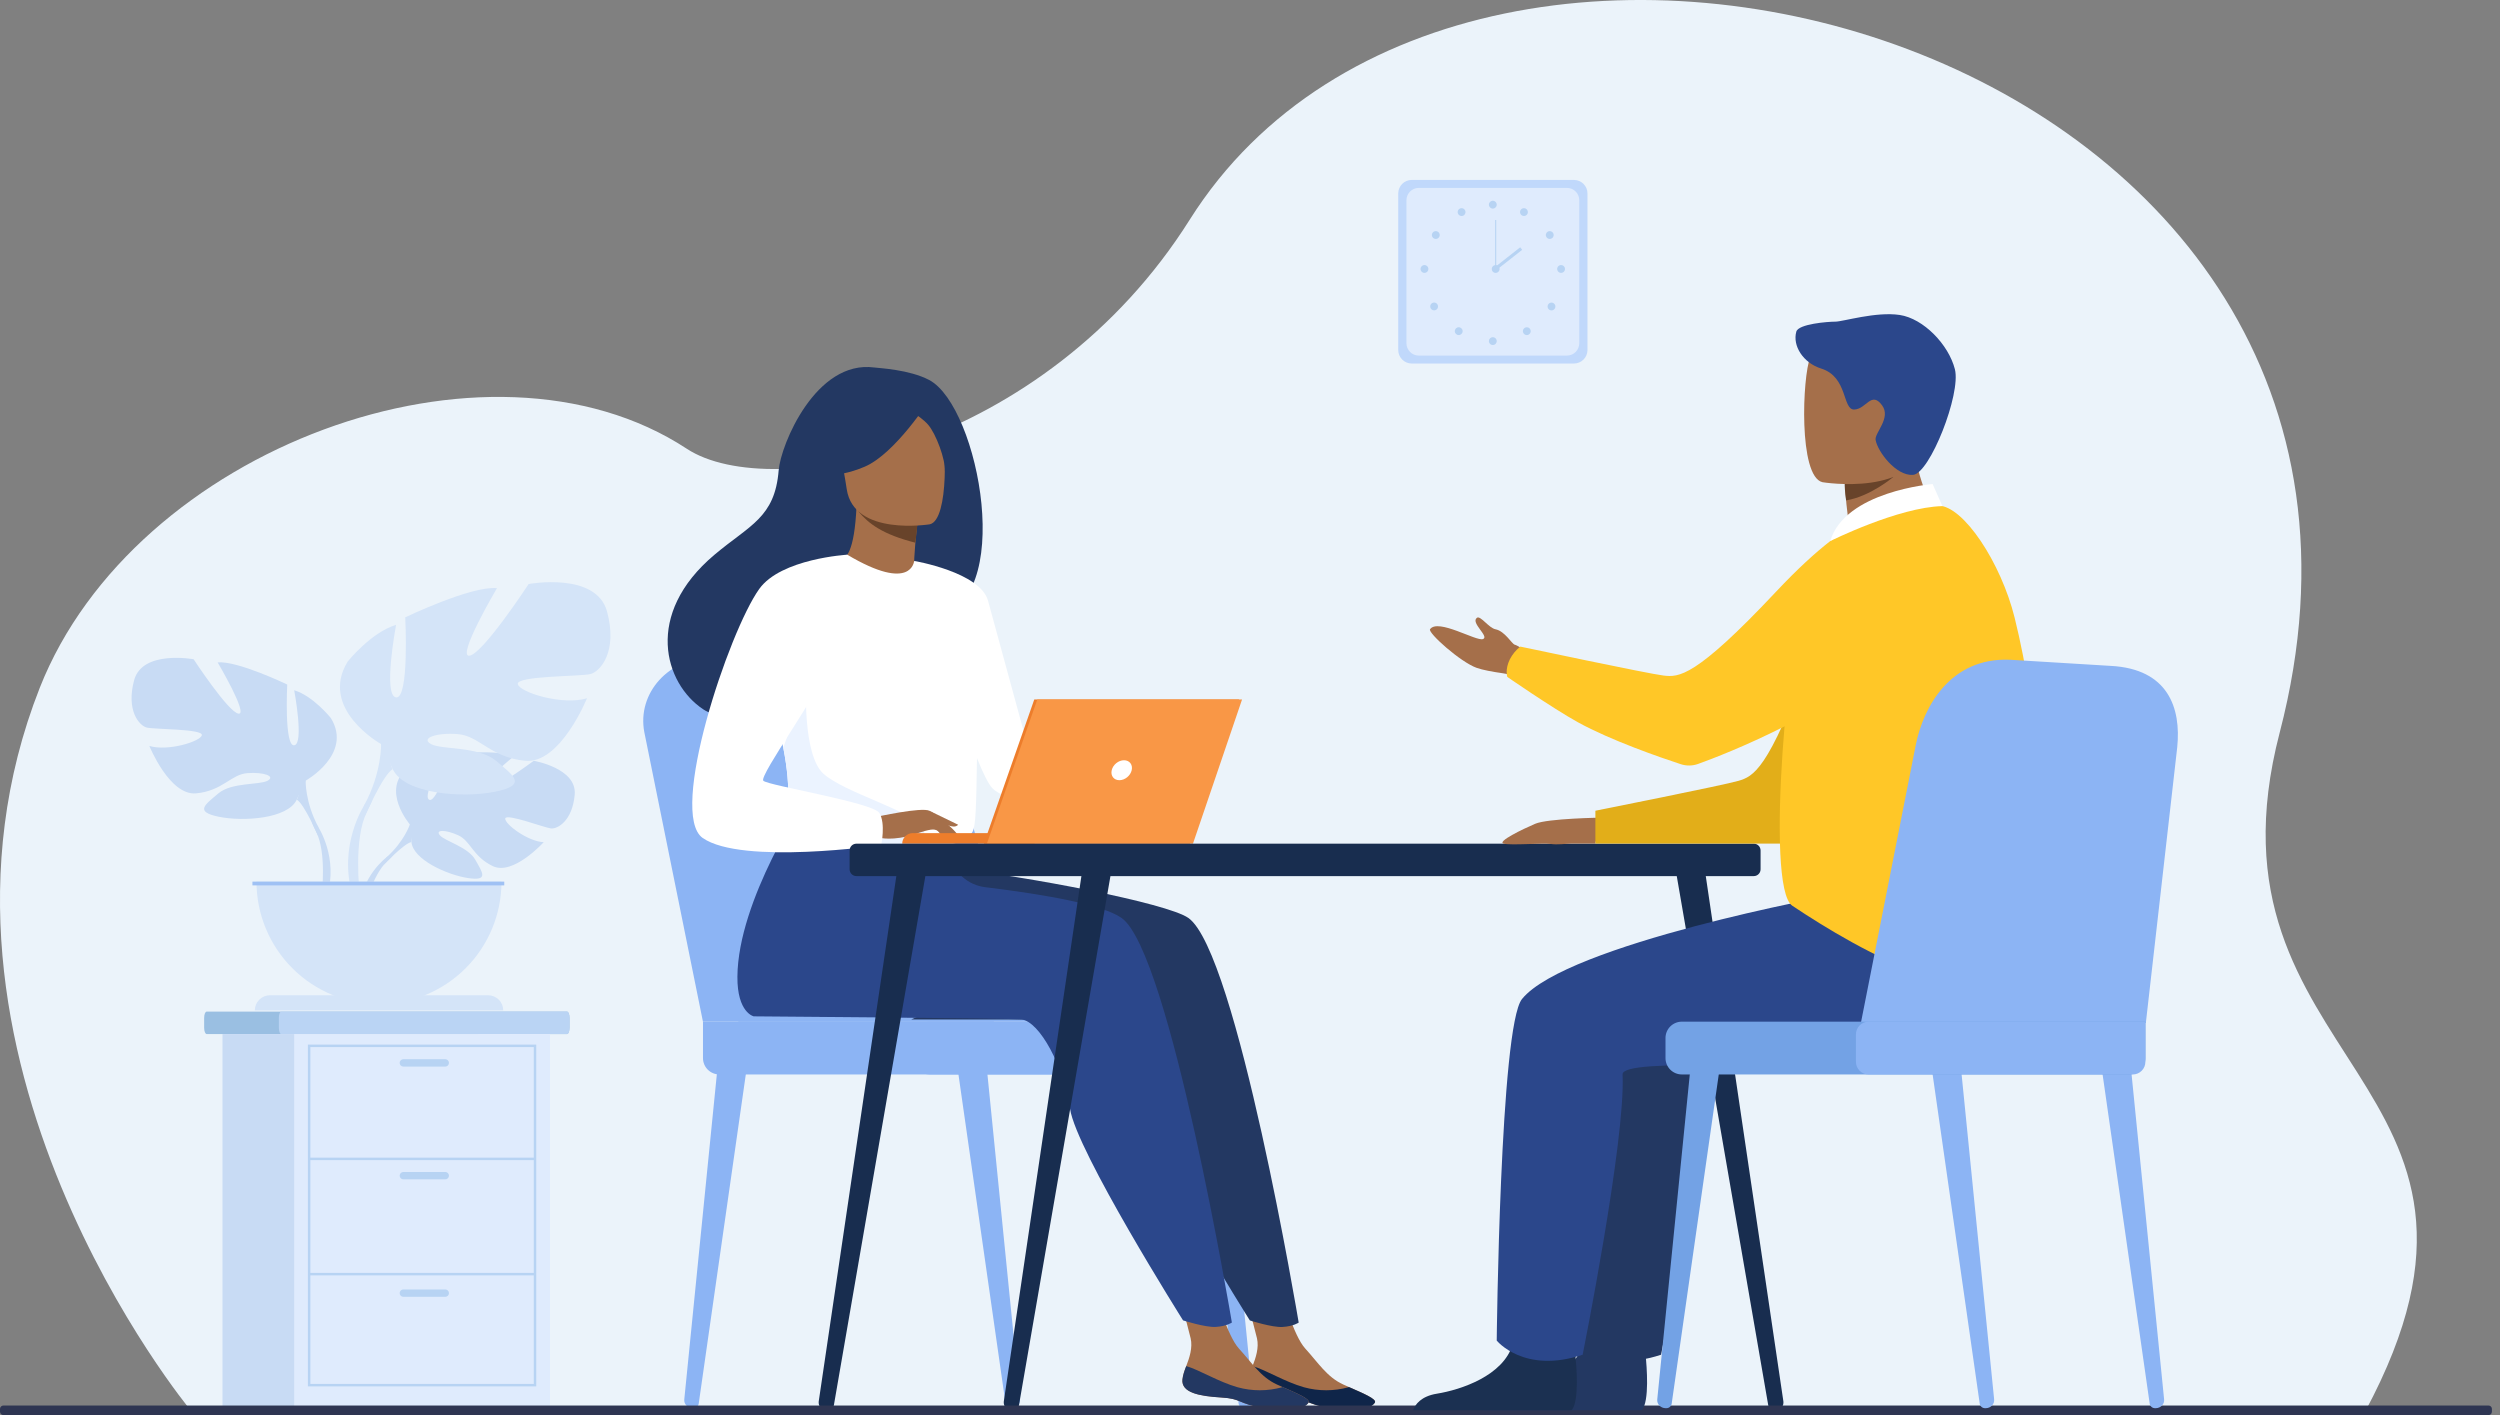 <svg width="212" height="120" viewBox="0 0 212 120" fill="none" xmlns="http://www.w3.org/2000/svg">
<rect x="0" y="0" width="212" height="120" fill="#808080" stroke="none"/>
<g clip-path="url(#clip0_1590_2861)">
<path d="M16.197 119.633C16.197 119.633 -8.881 89.425 3.372 58.325C11.361 38.054 41.325 26.946 58.24 38.054C65.443 42.785 88.553 38.213 100.891 18.627C124.872 -19.434 208.554 3.681 193.319 62.118C185.947 90.398 215.757 91.421 200.568 119.693L16.197 119.633Z" fill="#EBF3FA"/>
<path d="M34.758 69.914C34.758 69.914 32.228 66.963 34.602 65.089C34.602 65.089 36.335 64.04 37.748 64.124C37.748 64.124 35.746 67.48 36.394 67.817C37.042 68.154 38.356 63.912 38.356 63.912C38.356 63.912 42.3 63.529 43.57 64.136C43.57 64.136 40.197 66.895 40.908 67.059C41.618 67.224 45.261 64.515 45.261 64.515C45.261 64.515 48.932 65.14 48.736 67.38C48.54 69.62 47.275 70.311 46.723 70.251C46.17 70.192 42.914 68.95 42.846 69.406C42.777 69.862 44.733 71.35 46.104 71.419C46.104 71.419 43.515 74.274 41.795 73.45C40.075 72.626 39.931 71.321 38.856 70.831C37.781 70.341 36.868 70.342 37.31 70.841C37.752 71.341 39.696 71.826 40.307 72.911C40.919 73.996 41.471 74.728 39.691 74.46C37.911 74.192 35.018 72.889 34.89 71.398L34.758 69.914Z" fill="#C8DBF4"/>
<path d="M46.933 67.447C46.933 67.447 36.961 67.062 34.758 69.914C34.758 69.914 34.271 71.373 32.772 72.702L32.539 73.338C32.539 73.338 34.267 71.516 34.885 71.406C34.882 71.406 33.916 67.873 46.933 67.447Z" fill="#C8DBF4"/>
<path d="M32.773 72.704C32.773 72.704 30.633 74.287 30.484 77.115L30.873 77.15C30.873 77.15 31.557 74.225 32.792 73.082C34.028 71.939 32.773 72.704 32.773 72.704Z" fill="#C8DBF4"/>
<path d="M25.914 66.204C25.914 66.204 29.937 63.951 28.059 60.893C28.059 60.893 26.557 59.016 24.948 58.533C24.948 58.533 25.806 63.093 24.948 63.2C24.09 63.308 24.358 58.05 24.358 58.05C24.358 58.05 20.12 56.009 18.457 56.172C18.457 56.172 21.086 60.625 20.228 60.517C19.369 60.41 16.419 55.904 16.419 55.904C16.419 55.904 12.073 55.1 11.376 57.675C10.679 60.25 11.806 61.537 12.449 61.698C13.093 61.859 17.221 61.805 17.116 62.342C17.011 62.879 14.219 63.736 12.664 63.254C12.664 63.254 14.379 67.491 16.633 67.277C18.887 67.062 19.583 65.668 20.979 65.562C22.374 65.456 23.392 65.83 22.693 66.205C21.995 66.58 19.636 66.329 18.509 67.286C17.381 68.244 16.471 68.834 18.563 69.263C20.654 69.692 24.41 69.424 25.161 67.815L25.914 66.204Z" fill="#C8DBF4"/>
<path d="M13.367 58.48C13.367 58.48 24.632 62.128 25.92 66.204C25.92 66.204 25.866 68.029 26.992 70.121V70.923C26.992 70.923 25.813 68.186 25.168 67.811C25.168 67.814 27.69 64.274 13.367 58.48Z" fill="#C8DBF4"/>
<path d="M26.985 70.122C26.985 70.122 28.722 72.76 27.73 75.971L27.283 75.851C27.283 75.851 27.717 72.314 26.808 70.535C25.899 68.756 26.985 70.122 26.985 70.122Z" fill="#C8DBF4"/>
<path d="M32.315 63.098C32.315 63.098 27.011 60.128 29.486 56.098C29.486 56.098 31.467 53.623 33.587 52.987C33.587 52.987 32.456 58.997 33.587 59.139C34.719 59.281 34.365 52.35 34.365 52.35C34.365 52.35 39.952 49.666 42.144 49.875C42.144 49.875 38.679 55.744 39.81 55.603C40.941 55.462 44.831 49.524 44.831 49.524C44.831 49.524 50.558 48.464 51.477 51.858C52.397 55.252 50.912 56.949 50.061 57.161C49.21 57.373 43.768 57.303 43.909 58.009C44.051 58.716 47.728 59.848 49.778 59.211C49.778 59.211 47.515 64.798 44.545 64.515C41.575 64.232 40.656 62.394 38.818 62.252C36.98 62.11 35.636 62.605 36.555 63.1C37.474 63.596 40.581 63.263 42.073 64.525C43.564 65.788 44.757 66.566 42.002 67.132C39.247 67.697 34.294 67.345 33.305 65.22L32.315 63.098Z" fill="#D4E4F8"/>
<path d="M48.862 52.914C48.862 52.914 34.012 57.724 32.315 63.096C32.315 63.096 32.39 65.501 30.898 68.258V69.32C30.898 69.32 32.454 65.713 33.303 65.219C33.305 65.218 29.981 60.551 48.862 52.914Z" fill="#D4E4F8"/>
<path d="M30.902 68.259C30.902 68.259 28.612 71.737 29.918 75.97L30.507 75.812C30.507 75.812 29.935 71.149 31.133 68.803C32.332 66.456 30.902 68.259 30.902 68.259Z" fill="#D4E4F8"/>
<path d="M32.138 85.151C34.894 85.151 37.536 84.056 39.484 82.108C41.433 80.159 42.527 77.517 42.527 74.762H21.75C21.75 77.517 22.844 80.159 24.793 82.108C26.741 84.056 29.383 85.15 32.138 85.151Z" fill="#D4E4F8"/>
<path d="M22.891 84.398H41.392C41.732 84.398 42.058 84.534 42.298 84.774C42.539 85.014 42.674 85.34 42.674 85.68H21.609C21.609 85.34 21.744 85.014 21.985 84.774C22.225 84.534 22.551 84.398 22.891 84.398Z" fill="#D4E4F8"/>
<path d="M42.761 74.762H21.406V75.08H42.761V74.762Z" fill="#9FC1F4"/>
<path d="M85.74 119.416H85.792C86.212 119.409 86.537 119.066 86.496 118.671L83.694 90.703L81.25 90.922L85.271 119.038C85.29 119.148 85.348 119.246 85.434 119.316C85.52 119.386 85.629 119.421 85.74 119.416Z" fill="#8CB4F4"/>
<path d="M58.783 119.415H58.732C58.312 119.408 57.986 119.065 58.027 118.67L60.828 90.703L63.271 90.922L59.25 119.037C59.231 119.146 59.174 119.245 59.088 119.314C59.002 119.384 58.894 119.42 58.783 119.415Z" fill="#8CB4F4"/>
<path d="M105.502 119.416H105.554C105.973 119.409 106.299 119.066 106.258 118.671L103.459 90.703L101.016 90.922L105.037 119.038C105.055 119.147 105.113 119.245 105.198 119.315C105.284 119.384 105.392 119.42 105.502 119.416Z" fill="#8CB4F4"/>
<path d="M59.61 86.638L54.639 62.091C54.001 58.767 56.755 55.728 60.331 55.81L69.917 56.029C71.529 56.066 73.086 56.616 74.364 57.599C75.641 58.582 76.571 59.947 77.019 61.496L84.29 86.638H59.61Z" fill="#8CB4F4"/>
<path d="M62.617 86.638L57.647 62.091C57.009 58.77 59.762 55.728 63.338 55.81L72.924 56.029C74.536 56.066 76.093 56.616 77.371 57.599C78.648 58.582 79.578 59.947 80.026 61.496L87.298 86.638H62.617Z" fill="#8CB4F4"/>
<path d="M98.926 91.113H60.999C60.631 91.113 60.279 90.967 60.019 90.707C59.759 90.448 59.613 90.095 59.613 89.728V86.636H98.926C99.108 86.636 99.289 86.672 99.457 86.742C99.625 86.811 99.778 86.913 99.906 87.042C100.035 87.171 100.137 87.323 100.207 87.492C100.277 87.66 100.313 87.84 100.312 88.022V89.728C100.313 89.91 100.277 90.09 100.207 90.258C100.137 90.426 100.035 90.579 99.906 90.708C99.778 90.836 99.625 90.939 99.457 91.008C99.289 91.078 99.108 91.113 98.926 91.113Z" fill="#8CB4F4"/>
<path d="M78.8 91.113H102.978C103.594 91.113 104.094 90.614 104.094 89.997V87.753C104.094 87.136 103.594 86.636 102.978 86.636H78.8C78.184 86.636 77.684 87.136 77.684 87.753V89.997C77.684 90.614 78.184 91.113 78.8 91.113Z" fill="#8CB4F4"/>
<path d="M48.294 86.317V87.155C48.294 87.448 48.199 87.687 48.084 87.687H17.523C17.407 87.687 17.312 87.448 17.312 87.155V86.317C17.312 86.025 17.407 85.785 17.523 85.785H48.084C48.202 85.785 48.294 86.025 48.294 86.317Z" fill="#9ABFE2"/>
<path d="M48.297 86.317V87.155C48.297 87.448 48.21 87.687 48.103 87.687H23.842C23.736 87.687 23.648 87.448 23.648 87.155V86.317C23.648 86.025 23.736 85.785 23.842 85.785H48.103C48.21 85.785 48.297 86.025 48.297 86.317Z" fill="#BAD4F4"/>
<path d="M40.563 87.688H18.867V119.311H40.563V87.688Z" fill="#C8DBF4"/>
<path d="M46.641 87.688H24.945V119.311H46.641V87.688Z" fill="#DFEBFD"/>
<path d="M45.474 117.566H26.109V88.582H45.474V117.566ZM26.319 117.356H45.265V88.791H26.319V117.356Z" fill="#B7D3F3"/>
<path d="M45.374 98.168H26.219V98.377H45.374V98.168Z" fill="#B7D3F3"/>
<path d="M45.374 107.941H26.219V108.15H45.374V107.941Z" fill="#B7D3F3"/>
<path d="M37.759 90.448H34.205C34.121 90.448 34.042 90.415 33.983 90.356C33.924 90.297 33.891 90.217 33.891 90.134C33.891 90.051 33.924 89.971 33.983 89.912C34.042 89.854 34.121 89.82 34.205 89.82H37.759C37.842 89.821 37.922 89.854 37.98 89.913C38.039 89.972 38.072 90.051 38.072 90.134C38.072 90.217 38.039 90.297 37.98 90.356C37.922 90.415 37.842 90.448 37.759 90.448Z" fill="#B7D3F3"/>
<path d="M37.759 100.01H34.205C34.121 100.01 34.042 99.977 33.983 99.918C33.924 99.859 33.891 99.78 33.891 99.697C33.891 99.614 33.924 99.534 33.983 99.475C34.042 99.416 34.121 99.383 34.205 99.383H37.759C37.842 99.383 37.922 99.416 37.98 99.475C38.039 99.534 38.072 99.614 38.072 99.697C38.072 99.78 38.039 99.859 37.98 99.918C37.922 99.977 37.842 100.01 37.759 100.01Z" fill="#B7D3F3"/>
<path d="M37.759 109.971H34.205C34.121 109.971 34.042 109.937 33.983 109.879C33.924 109.82 33.891 109.74 33.891 109.657C33.891 109.574 33.924 109.494 33.983 109.435C34.042 109.377 34.121 109.344 34.205 109.344H37.759C37.842 109.344 37.922 109.377 37.98 109.436C38.039 109.494 38.072 109.574 38.072 109.657C38.072 109.74 38.039 109.82 37.98 109.879C37.922 109.937 37.842 109.971 37.759 109.971Z" fill="#B7D3F3"/>
<path d="M133.47 15.258H119.718C119.084 15.258 118.57 15.772 118.57 16.405V29.679C118.57 30.313 119.084 30.827 119.718 30.827H133.47C134.104 30.827 134.618 30.313 134.618 29.679V16.405C134.618 15.772 134.104 15.258 133.47 15.258Z" fill="#C0D8FB"/>
<path d="M132.875 15.934H120.314C119.735 15.934 119.266 16.403 119.266 16.982V29.105C119.266 29.684 119.735 30.154 120.314 30.154H132.875C133.454 30.154 133.923 29.684 133.923 29.105V16.982C133.923 16.403 133.454 15.934 132.875 15.934Z" fill="#DFEBFD"/>
<path d="M126.59 17.689C126.774 17.689 126.923 17.54 126.923 17.356C126.923 17.172 126.774 17.023 126.59 17.023C126.407 17.023 126.258 17.172 126.258 17.356C126.258 17.54 126.407 17.689 126.59 17.689Z" fill="#B7D3F3"/>
<path d="M128.941 17.823C128.973 17.766 129.021 17.719 129.079 17.689C129.138 17.659 129.204 17.647 129.269 17.655C129.335 17.662 129.396 17.689 129.446 17.732C129.496 17.774 129.533 17.831 129.551 17.894C129.569 17.957 129.568 18.024 129.548 18.087C129.527 18.149 129.489 18.205 129.438 18.245C129.386 18.286 129.324 18.311 129.258 18.316C129.193 18.322 129.127 18.308 129.07 18.276C129.031 18.254 128.998 18.226 128.97 18.192C128.943 18.157 128.923 18.118 128.911 18.076C128.899 18.034 128.896 17.99 128.901 17.947C128.906 17.903 128.919 17.861 128.941 17.823Z" fill="#B7D3F3"/>
<path d="M131.238 19.651C131.294 19.615 131.358 19.597 131.424 19.598C131.49 19.599 131.554 19.619 131.608 19.657C131.662 19.694 131.704 19.747 131.728 19.808C131.752 19.869 131.758 19.936 131.744 20C131.73 20.065 131.697 20.123 131.65 20.169C131.603 20.215 131.543 20.246 131.478 20.257C131.413 20.269 131.347 20.262 131.286 20.235C131.226 20.209 131.175 20.166 131.139 20.11C131.115 20.073 131.099 20.033 131.091 19.99C131.083 19.947 131.084 19.903 131.093 19.86C131.103 19.817 131.12 19.777 131.145 19.741C131.17 19.705 131.202 19.674 131.238 19.651Z" fill="#B7D3F3"/>
<path d="M132.379 22.477C132.445 22.477 132.51 22.496 132.564 22.533C132.619 22.569 132.662 22.621 132.687 22.682C132.712 22.743 132.718 22.81 132.706 22.874C132.693 22.939 132.661 22.998 132.614 23.044C132.568 23.091 132.508 23.123 132.444 23.135C132.379 23.148 132.312 23.141 132.252 23.116C132.191 23.091 132.139 23.048 132.103 22.993C132.066 22.939 132.047 22.874 132.047 22.808C132.047 22.765 132.055 22.721 132.072 22.681C132.089 22.641 132.113 22.604 132.144 22.573C132.175 22.543 132.212 22.518 132.252 22.502C132.293 22.485 132.336 22.477 132.379 22.477Z" fill="#B7D3F3"/>
<path d="M131.801 25.758C131.847 25.804 131.879 25.863 131.892 25.927C131.904 25.992 131.898 26.058 131.873 26.119C131.848 26.18 131.805 26.232 131.75 26.268C131.696 26.304 131.632 26.324 131.566 26.324C131.501 26.324 131.436 26.304 131.382 26.268C131.327 26.232 131.285 26.18 131.26 26.119C131.235 26.058 131.228 25.992 131.241 25.927C131.253 25.863 131.285 25.804 131.331 25.758C131.362 25.727 131.399 25.702 131.439 25.686C131.479 25.669 131.523 25.66 131.566 25.66C131.61 25.66 131.653 25.669 131.693 25.686C131.734 25.702 131.77 25.727 131.801 25.758Z" fill="#B7D3F3"/>
<path d="M129.708 27.848C129.755 27.894 129.787 27.954 129.799 28.018C129.812 28.083 129.806 28.149 129.78 28.21C129.755 28.271 129.713 28.323 129.658 28.359C129.603 28.396 129.539 28.415 129.473 28.415C129.407 28.415 129.343 28.396 129.288 28.359C129.234 28.323 129.191 28.271 129.166 28.21C129.141 28.149 129.134 28.083 129.147 28.018C129.16 27.954 129.191 27.894 129.238 27.848C129.269 27.817 129.305 27.792 129.346 27.775C129.386 27.759 129.429 27.75 129.473 27.75C129.517 27.75 129.56 27.759 129.601 27.775C129.641 27.792 129.678 27.817 129.708 27.848Z" fill="#B7D3F3"/>
<path d="M126.258 28.926C126.258 28.86 126.277 28.796 126.314 28.741C126.35 28.687 126.402 28.644 126.463 28.619C126.524 28.594 126.591 28.587 126.656 28.6C126.72 28.613 126.779 28.645 126.826 28.691C126.872 28.738 126.904 28.797 126.917 28.862C126.929 28.926 126.923 28.993 126.897 29.054C126.872 29.115 126.829 29.167 126.775 29.203C126.72 29.24 126.655 29.259 126.59 29.259C126.546 29.259 126.503 29.25 126.462 29.233C126.422 29.217 126.386 29.192 126.355 29.161C126.324 29.131 126.299 29.094 126.283 29.053C126.266 29.013 126.258 28.97 126.258 28.926Z" fill="#B7D3F3"/>
<path d="M124.232 17.823C124.2 17.766 124.152 17.719 124.094 17.689C124.035 17.659 123.969 17.647 123.904 17.655C123.838 17.662 123.777 17.689 123.727 17.732C123.677 17.774 123.64 17.831 123.622 17.894C123.604 17.957 123.605 18.024 123.625 18.087C123.645 18.149 123.684 18.205 123.735 18.245C123.787 18.286 123.849 18.311 123.915 18.316C123.98 18.322 124.046 18.308 124.103 18.276C124.18 18.233 124.237 18.161 124.261 18.076C124.286 17.991 124.275 17.9 124.232 17.823Z" fill="#B7D3F3"/>
<path d="M121.935 19.651C121.88 19.615 121.815 19.597 121.749 19.598C121.683 19.599 121.619 19.619 121.565 19.657C121.511 19.694 121.469 19.747 121.445 19.808C121.421 19.869 121.415 19.936 121.429 20C121.443 20.065 121.476 20.123 121.523 20.169C121.57 20.215 121.63 20.246 121.695 20.257C121.76 20.269 121.827 20.262 121.887 20.235C121.947 20.209 121.998 20.166 122.034 20.11C122.082 20.036 122.098 19.946 122.079 19.86C122.061 19.774 122.009 19.699 121.935 19.651Z" fill="#B7D3F3"/>
<path d="M120.793 22.477C120.728 22.477 120.663 22.496 120.609 22.533C120.554 22.569 120.511 22.621 120.486 22.682C120.461 22.743 120.454 22.81 120.467 22.874C120.48 22.939 120.512 22.998 120.559 23.044C120.605 23.091 120.665 23.123 120.729 23.135C120.794 23.148 120.861 23.141 120.921 23.116C120.982 23.091 121.034 23.048 121.07 22.993C121.107 22.939 121.126 22.874 121.126 22.808C121.126 22.72 121.091 22.636 121.028 22.574C120.966 22.512 120.882 22.477 120.793 22.477Z" fill="#B7D3F3"/>
<path d="M121.378 25.754C121.332 25.8 121.3 25.86 121.288 25.924C121.275 25.988 121.281 26.055 121.307 26.116C121.332 26.176 121.374 26.228 121.429 26.264C121.483 26.301 121.547 26.32 121.613 26.32C121.679 26.32 121.743 26.301 121.797 26.264C121.852 26.228 121.894 26.176 121.92 26.116C121.945 26.055 121.951 25.988 121.939 25.924C121.926 25.86 121.894 25.8 121.848 25.754C121.817 25.723 121.781 25.698 121.74 25.682C121.7 25.665 121.657 25.656 121.613 25.656C121.569 25.656 121.526 25.665 121.486 25.682C121.446 25.698 121.409 25.723 121.378 25.754Z" fill="#B7D3F3"/>
<path d="M123.7 28.415C123.883 28.415 124.032 28.266 124.032 28.083C124.032 27.899 123.883 27.75 123.7 27.75C123.516 27.75 123.367 27.899 123.367 28.083C123.367 28.266 123.516 28.415 123.7 28.415Z" fill="#B7D3F3"/>
<path d="M126.5 22.809C126.5 22.743 126.52 22.679 126.556 22.624C126.593 22.57 126.645 22.527 126.705 22.502C126.766 22.477 126.833 22.47 126.897 22.483C126.962 22.496 127.021 22.527 127.068 22.574C127.114 22.62 127.146 22.68 127.159 22.744C127.172 22.809 127.165 22.876 127.14 22.936C127.115 22.997 127.072 23.049 127.017 23.086C126.963 23.122 126.898 23.142 126.833 23.142C126.744 23.142 126.66 23.107 126.597 23.044C126.535 22.982 126.5 22.897 126.5 22.809Z" fill="#B7D3F3"/>
<path d="M126.88 18.656H126.789V22.809H126.88V18.656Z" fill="#B7D3F3"/>
<path d="M128.913 20.971L126.711 22.699L126.879 22.913L129.081 21.185L128.913 20.971Z" fill="#B7D3F3"/>
<path d="M92.651 81.499C90.599 85.071 88.018 86.448 88.018 86.448H77.281C77.281 86.448 94.216 78.775 92.651 81.499Z" fill="#233862"/>
<path d="M105.896 116.977C105.781 118.103 107.347 118.393 109.164 118.504C110.981 118.615 110.432 118.981 112.915 119.459C115.398 119.937 116.407 119.266 116.592 118.931C116.755 118.633 115.601 118.155 114.373 117.613C114.218 117.545 114.063 117.476 113.909 117.406C112.526 116.78 111.759 115.526 110.688 114.359C109.674 113.254 108.738 109.736 108.738 109.736L105.359 108.977C105.359 108.977 106.277 112.14 106.592 113.49C106.778 114.284 106.482 115.166 106.219 115.837C106.08 116.206 105.937 116.58 105.896 116.977Z" fill="#A56F4A"/>
<path d="M109.165 118.507C110.982 118.617 110.432 118.984 112.915 119.462C115.398 119.94 116.408 119.268 116.592 118.934C116.755 118.635 115.602 118.157 114.373 117.616L114.354 117.637C113.119 117.979 111.815 117.981 110.579 117.641C108.939 117.176 107.353 116.174 106.221 115.844C106.08 116.209 105.938 116.583 105.897 116.979C105.781 118.106 107.348 118.397 109.165 118.507Z" fill="#0F2549"/>
<path d="M100.775 77.843C98.958 76.567 86.933 74.291 80.797 73.633L74.011 67.742C74.011 67.742 68.238 76.293 68.195 82.835C68.175 85.884 69.579 86.19 69.579 86.19C69.579 86.19 91.322 86.352 92.274 86.45C93.834 86.611 95.891 90.497 96.406 94.036C96.921 97.576 105.988 111.973 105.988 111.973C105.988 111.973 107.879 112.579 108.753 112.527C109.693 112.472 110.129 112.155 110.129 112.155C110.129 112.155 104.874 80.722 100.775 77.843Z" fill="#233862"/>
<path d="M100.271 116.977C100.156 118.103 101.722 118.393 103.539 118.504C105.356 118.615 104.803 118.981 107.29 119.459C109.777 119.937 110.782 119.266 110.966 118.931C111.13 118.633 109.976 118.155 108.748 117.613C108.593 117.545 108.438 117.476 108.284 117.406C106.901 116.78 106.134 115.526 105.063 114.359C104.049 113.254 103.113 109.736 103.113 109.736L99.734 108.977C99.734 108.977 100.652 112.14 100.967 113.49C101.153 114.284 100.857 115.166 100.594 115.837C100.454 116.206 100.312 116.58 100.271 116.977Z" fill="#A56F4A"/>
<path d="M103.54 118.507C105.357 118.617 104.804 118.984 107.29 119.462C109.777 119.94 110.783 119.268 110.966 118.934C111.13 118.635 109.977 118.157 108.748 117.616L108.729 117.637C107.494 117.979 106.19 117.981 104.954 117.641C103.314 117.176 101.728 116.174 100.596 115.844C100.454 116.209 100.313 116.583 100.272 116.979C100.156 118.106 101.723 118.397 103.54 118.507Z" fill="#233862"/>
<path d="M95.108 77.842C93.528 76.733 88.779 75.873 83.536 75.232C82.828 75.145 82.163 74.846 81.628 74.373C81.094 73.901 80.715 73.277 80.542 72.585L68.347 67.738C68.347 67.738 62.575 76.289 62.532 82.831C62.511 85.88 63.915 86.186 63.915 86.186C63.915 86.186 85.657 86.348 86.61 86.446C88.17 86.607 90.228 90.493 90.742 94.032C91.256 97.572 100.323 111.968 100.323 111.968C100.323 111.968 102.214 112.574 103.087 112.523C104.028 112.468 104.463 112.15 104.463 112.15C104.463 112.15 99.209 80.721 95.108 77.842Z" fill="#2B478B"/>
<path d="M78.787 32.219C77.111 31.339 74.562 31.22 74.147 31.164C69.19 30.498 66.207 37.701 66.031 39.884C65.708 43.91 63.58 44.52 60.588 47.042C54.582 52.094 56.343 57.964 59.627 60.146C61.597 61.454 65.071 60.146 65.071 60.146C65.12 60.18 74.57 54.863 79.228 52.298C86.209 51.303 83.058 34.462 78.787 32.219Z" fill="#233862"/>
<path d="M77.753 49.815C77.776 49.826 75.551 50.838 73.945 50.307C72.435 49.809 71.104 47.535 71.125 47.532C71.781 47.437 72.447 46.79 72.634 42.957L72.924 43.032L77.807 44.264C77.807 44.264 77.614 45.811 77.534 47.273C77.465 48.501 77.48 49.671 77.753 49.815Z" fill="#A56F4A"/>
<path d="M77.808 44.266C77.808 44.266 77.808 44.584 77.625 46.022C74.866 45.326 73.647 44.411 72.789 43.363L77.808 44.266Z" fill="#68432A"/>
<path d="M78.849 44.46C78.849 44.46 72.394 45.511 71.802 41.477C71.21 37.443 69.976 34.868 74.073 34.027C78.169 33.185 79.198 34.605 79.723 35.903C80.248 37.2 80.509 44.079 78.849 44.46Z" fill="#A56F4A"/>
<path d="M78.849 33.863C78.849 33.863 75.918 38.491 73.301 39.587C70.684 40.683 69.398 40.126 69.398 40.126C70.183 38.834 70.694 37.395 70.899 35.897C70.943 35.547 71.079 35.214 71.295 34.933C71.51 34.653 71.797 34.435 72.124 34.303C74.003 33.548 77.638 32.362 78.849 33.863Z" fill="#233862"/>
<path d="M76.281 34.312C76.281 34.312 77.996 35.192 78.707 36.018C79.39 36.815 80.179 38.976 80.124 39.947C80.124 39.947 80.971 35.295 79.206 33.696C77.332 32 76.281 34.312 76.281 34.312Z" fill="#233862"/>
<path d="M82.917 59.663C82.722 72.786 82.864 70.042 81.426 71.287C81.08 71.585 80.109 71.766 78.828 71.85C74.802 72.117 67.732 71.455 67.463 70.711C66.535 68.138 67.19 67.339 66.419 63.4C66.338 62.981 66.238 62.528 66.121 62.034C65.475 59.329 64.847 58.408 67.137 54.062C69.215 50.125 71.657 46.926 71.851 47.042C77.331 50.295 77.518 47.569 77.518 47.569C77.518 47.569 83.013 53.261 82.917 59.663Z" fill="white"/>
<path d="M77.516 47.566C77.516 47.566 83.124 48.517 83.786 50.945C84.449 53.373 88.344 67.647 88.344 67.647C88.344 67.647 85.478 68.162 84.154 66.838C82.83 65.514 79.546 54.552 79.546 54.552L77.516 47.566Z" fill="white"/>
<path d="M78.831 71.848C74.804 72.115 67.735 71.453 67.466 70.709C66.537 68.136 67.193 67.337 66.422 63.398L68.361 57.934C68.361 57.934 68.04 64.019 69.835 65.619C71.629 67.219 77.182 68.709 78.055 70.046C78.474 70.688 78.75 71.331 78.831 71.848Z" fill="#EBF3FF"/>
<path d="M74.219 69.29C74.219 69.29 78.188 68.407 78.828 68.759C79.469 69.111 81.035 70.394 81.23 70.84C81.425 71.287 79.804 70.501 79.277 70.359C78.935 70.268 78.036 70.583 77.591 70.732C75.718 71.356 74.569 71.035 74.569 71.035L74.219 69.29Z" fill="#A56F4A"/>
<path d="M71.85 47.039C71.85 47.039 66.232 47.367 64.386 49.94C61.789 53.563 56.637 69.002 59.59 71.061C62.915 73.379 74.726 71.667 74.726 71.667C74.726 71.667 75.119 69.83 74.572 68.941C74.025 68.053 65.14 66.618 64.73 66.208C64.319 65.798 69.855 58.211 69.855 56.981C69.855 55.75 71.85 47.039 71.85 47.039Z" fill="white"/>
<path d="M79.023 69.863C79.023 69.863 79.855 70.936 80.128 71.064C80.401 71.192 80.575 71.16 80.575 71.16L80.014 70.151L79.023 69.863Z" fill="#A56F4A"/>
<path d="M78.828 68.762L81.246 69.936C81.246 69.936 81.143 70.105 80.846 70.09C80.548 70.076 79.797 69.803 79.797 69.803L78.828 68.762Z" fill="#A56F4A"/>
<path d="M87.739 71.543H76.508C76.508 71.306 76.602 71.078 76.77 70.91C76.938 70.743 77.165 70.648 77.403 70.648H87.739V71.543Z" fill="#ED7D2B"/>
<path d="M87.707 59.312H105.07L100.905 71.544H83.43L87.707 59.312Z" fill="#ED7D2B"/>
<path d="M105.328 59.312L101.163 71.544H83.688L87.965 59.312H105.328Z" fill="#F99746"/>
<path d="M95.967 65.315C95.859 65.783 95.393 66.161 94.923 66.161C94.453 66.161 94.165 65.783 94.273 65.315C94.381 64.847 94.847 64.469 95.317 64.469C95.786 64.469 96.078 64.847 95.967 65.315Z" fill="white"/>
<path d="M148.718 71.543H72.626C72.306 71.543 72.047 71.802 72.047 72.122V73.715C72.047 74.035 72.306 74.294 72.626 74.294H148.718C149.038 74.294 149.297 74.035 149.297 73.715V72.122C149.297 71.802 149.038 71.543 148.718 71.543Z" fill="#182D4F"/>
<path d="M150.582 119.622H150.615C150.707 119.611 150.796 119.583 150.876 119.538C150.957 119.494 151.028 119.433 151.085 119.361C151.143 119.289 151.185 119.206 151.21 119.117C151.235 119.028 151.243 118.935 151.232 118.844L144.451 72.945L141.969 73.02L149.947 119.167C149.976 119.31 150.057 119.436 150.175 119.52C150.293 119.604 150.439 119.641 150.582 119.622Z" fill="#182D4F"/>
<path d="M70.076 119.622H70.043C69.952 119.611 69.863 119.583 69.782 119.538C69.702 119.494 69.631 119.433 69.573 119.361C69.516 119.289 69.474 119.206 69.448 119.117C69.423 119.028 69.416 118.935 69.427 118.844L76.208 72.945L78.69 73.02L70.712 119.167C70.683 119.31 70.602 119.436 70.484 119.52C70.366 119.605 70.22 119.641 70.076 119.622Z" fill="#182D4F"/>
<path d="M85.771 119.622H85.738C85.646 119.611 85.558 119.583 85.477 119.538C85.396 119.493 85.325 119.433 85.268 119.361C85.211 119.289 85.168 119.206 85.144 119.117C85.118 119.028 85.111 118.935 85.122 118.844L91.902 72.945L94.385 73.02L86.407 119.167C86.379 119.31 86.297 119.436 86.179 119.52C86.061 119.605 85.915 119.641 85.771 119.622Z" fill="#182D4F"/>
<path d="M211.026 119.188H0.288C0.129 119.188 0 119.316 0 119.475V119.712C0 119.871 0.129 120 0.288 120H211.026C211.185 120 211.314 119.871 211.314 119.712V119.475C211.314 119.316 211.185 119.188 211.026 119.188Z" fill="#2E3552"/>
<path d="M125.781 119.584H139.237C139.884 118.794 139.646 115.88 139.548 114.929C139.527 114.737 139.514 114.625 139.514 114.625C139.514 114.625 134.919 110.95 134.287 113.764C134.268 113.852 134.245 113.938 134.22 114.023C133.425 116.655 129.858 117.852 127.798 118.185C126.459 118.402 125.965 119.098 125.781 119.584Z" fill="#233862"/>
<path d="M162.493 75.863C162.007 75.863 139.444 80.099 135.713 84.719C133.848 87.031 133.57 113.681 133.57 113.681C133.57 113.681 135.877 116.54 140.859 114.88C140.859 114.88 144.513 96.644 144.242 91.113C144.167 89.584 159.657 90.889 162.493 90.158C165.329 89.426 172.255 83.256 170.728 80.252C169.201 77.248 162.493 75.863 162.493 75.863Z" fill="#233862"/>
<path d="M135.807 69.336C135.807 69.336 131.258 69.397 130.179 69.858C129.1 70.319 126.92 71.377 127.504 71.54C128.089 71.703 130.877 71.474 131.479 71.565C132.082 71.657 132.821 71.54 133.194 71.54H135.282L135.807 69.336Z" fill="#A56F4A"/>
<path d="M130.488 58.416C130.488 58.416 128.936 57.307 127.431 57.092C126.572 56.969 125.736 56.816 125.231 56.638C123.84 56.148 121.055 53.647 121.269 53.357C121.941 52.417 125.192 54.407 125.758 54.193C126.325 53.979 124.669 52.802 125.245 52.388C125.543 52.172 126.25 53.256 126.825 53.365C127.604 53.514 128.213 54.611 128.447 54.669C128.903 54.781 130.901 56.267 130.901 56.267L130.488 58.416Z" fill="#A56F4A"/>
<path d="M160.249 45.465C160.249 45.465 156.785 46.539 153.372 55.938C149.958 65.338 148.661 65.845 147.421 66.215C146.18 66.584 135.289 68.75 135.289 68.75V71.539H152.07C152.07 71.539 158.363 65.553 160.249 61.527C162.136 57.5 160.249 45.465 160.249 45.465Z" fill="#E2AE19"/>
<path d="M119.828 119.584H133.283C133.93 118.794 133.692 115.88 133.594 114.929C133.574 114.737 133.561 114.625 133.561 114.625C133.561 114.625 128.965 110.95 128.334 113.764C128.315 113.852 128.292 113.938 128.267 114.023C127.471 116.655 123.905 117.852 121.845 118.185C120.506 118.402 120.011 119.098 119.828 119.584Z" fill="#1B3051"/>
<path d="M155.844 75.863C155.358 75.863 132.796 80.099 129.064 84.719C127.2 87.031 126.922 113.681 126.922 113.681C126.922 113.681 129.229 116.54 134.21 114.88C134.21 114.88 137.864 96.644 137.593 91.113C137.519 89.584 153.009 90.889 155.844 90.158C158.68 89.426 165.607 83.256 164.08 80.252C162.553 77.248 155.844 75.863 155.844 75.863Z" fill="#2B478B"/>
<path d="M157.256 48.446C158.879 48.312 160.581 47.88 162.051 47.402C163.89 46.806 165.372 45.934 164.417 44.254C163.537 42.705 162.112 39.244 162.209 36.379L158.788 39.138L156.463 41.011C156.463 41.011 156.473 42.114 156.727 44.049C156.774 44.402 156.827 44.783 156.891 45.189C156.917 45.35 156.894 45.515 156.826 45.663C156.758 45.812 156.648 45.936 156.51 46.022C156.492 46.033 156.475 46.044 156.457 46.055C155.302 46.778 155.896 48.555 157.256 48.446Z" fill="#A56F4A"/>
<path d="M156.464 40.553C156.464 40.553 156.345 40.954 156.549 42.434C158.621 42.096 160.559 40.444 160.559 40.444C159.504 40.154 159.12 39.014 158.334 39.12L156.464 40.553Z" fill="#68432A"/>
<path d="M154.548 40.891C154.548 40.891 162.517 42.215 163.265 37.237C164.013 32.259 165.546 29.08 160.489 28.024C155.432 26.969 154.156 28.719 153.502 30.319C152.848 31.919 152.493 40.418 154.548 40.891Z" fill="#A56F4A"/>
<path d="M152.329 28.117C151.987 29.315 152.903 30.774 154.44 31.255C156.723 31.968 156.219 34.768 157.245 34.729C158.272 34.69 158.687 33.12 159.604 34.376C160.387 35.446 158.953 36.715 159.051 37.303C159.221 38.311 160.8 40.374 162.222 40.27C163.645 40.166 166.309 33.404 165.775 31.312C165.242 29.22 163.113 27.013 161.097 26.709C159.082 26.405 156.281 27.276 155.635 27.276C154.988 27.276 152.518 27.47 152.329 28.117Z" fill="#2B478B"/>
<path d="M170.839 52.372C169.687 47.736 166.503 42.87 164.352 42.875C160.684 42.882 155.41 43.849 153.281 49.102C151.715 52.97 149.621 75.222 151.985 76.805C157.389 80.422 169.915 87.808 172.14 80.276C174.178 73.376 172.838 60.418 170.839 52.372Z" fill="#FFC727"/>
<path d="M161.926 47.756C161.683 47.123 161.295 46.555 160.793 46.099C160.292 45.642 159.69 45.31 159.036 45.128C158.383 44.946 157.696 44.92 157.03 45.051C156.365 45.182 155.739 45.467 155.204 45.884C153.959 46.853 152.434 48.232 150.593 50.193C143.747 57.482 142.356 57.438 141.07 57.287C139.785 57.136 128.922 54.831 128.922 54.831C128.554 55.121 128.252 55.488 128.038 55.904C127.601 56.79 127.821 57.396 127.821 57.396C127.395 57.121 131.671 60.069 133.8 61.244C136.611 62.796 140.846 64.251 142.533 64.804C143.011 64.96 143.527 64.952 144 64.781C146.504 63.879 154.912 60.591 161.756 54.885C163.559 53.378 162.897 50.28 161.926 47.756Z" fill="#FFC727"/>
<path d="M164.717 42.918L163.887 41.047C163.887 41.047 156.453 41.653 155.203 45.885C155.204 45.885 160.965 43.009 164.717 42.918Z" fill="white"/>
<path d="M182.761 119.415H182.813C183.233 119.408 183.559 119.065 183.517 118.67L180.717 90.703L178.273 90.922L182.294 119.038C182.313 119.147 182.371 119.245 182.457 119.315C182.543 119.384 182.651 119.42 182.761 119.415Z" fill="#8CB4F4"/>
<path d="M168.347 119.415H168.399C168.819 119.408 169.144 119.065 169.103 118.67L166.303 90.703L163.859 90.922L167.881 119.038C167.899 119.147 167.957 119.245 168.043 119.315C168.129 119.384 168.237 119.42 168.347 119.415Z" fill="#8CB4F4"/>
<path d="M141.29 119.415H141.239C140.82 119.408 140.493 119.065 140.535 118.67L143.335 90.703L145.778 90.922L141.758 119.037C141.739 119.146 141.681 119.245 141.595 119.315C141.509 119.384 141.401 119.42 141.29 119.415Z" fill="#73A2E5"/>
<path d="M181.969 86.742L184.627 63.384C184.975 60.018 183.849 56.722 178.991 56.467L170.446 55.945C165.381 55.736 163.094 59.951 162.453 63.196L157.383 88.873L181.969 86.742Z" fill="#8CB4F4"/>
<path d="M142.62 86.637H181.933V89.728C181.933 90.096 181.787 90.448 181.527 90.708C181.267 90.968 180.915 91.114 180.547 91.114H142.62C142.252 91.114 141.9 90.968 141.64 90.708C141.38 90.448 141.234 90.096 141.234 89.728V88.022C141.234 87.655 141.38 87.302 141.64 87.043C141.9 86.783 142.252 86.637 142.62 86.637Z" fill="#73A2E5"/>
<path d="M158.459 86.637H181.929V90.038C181.93 90.179 181.902 90.32 181.848 90.451C181.795 90.581 181.715 90.701 181.615 90.801C181.515 90.901 181.397 90.981 181.266 91.035C181.135 91.089 180.995 91.117 180.853 91.117H158.459C158.173 91.117 157.9 91.004 157.698 90.802C157.496 90.6 157.383 90.327 157.383 90.041V87.716C157.382 87.575 157.41 87.434 157.464 87.303C157.517 87.172 157.597 87.053 157.697 86.953C157.797 86.853 157.915 86.773 158.046 86.719C158.177 86.665 158.317 86.637 158.459 86.637Z" fill="#8CB4F4"/>
</g>
<defs>
<clipPath id="clip0_1590_2861">
<rect width="211.314" height="120" fill="white"/>
</clipPath>
</defs>
</svg>
